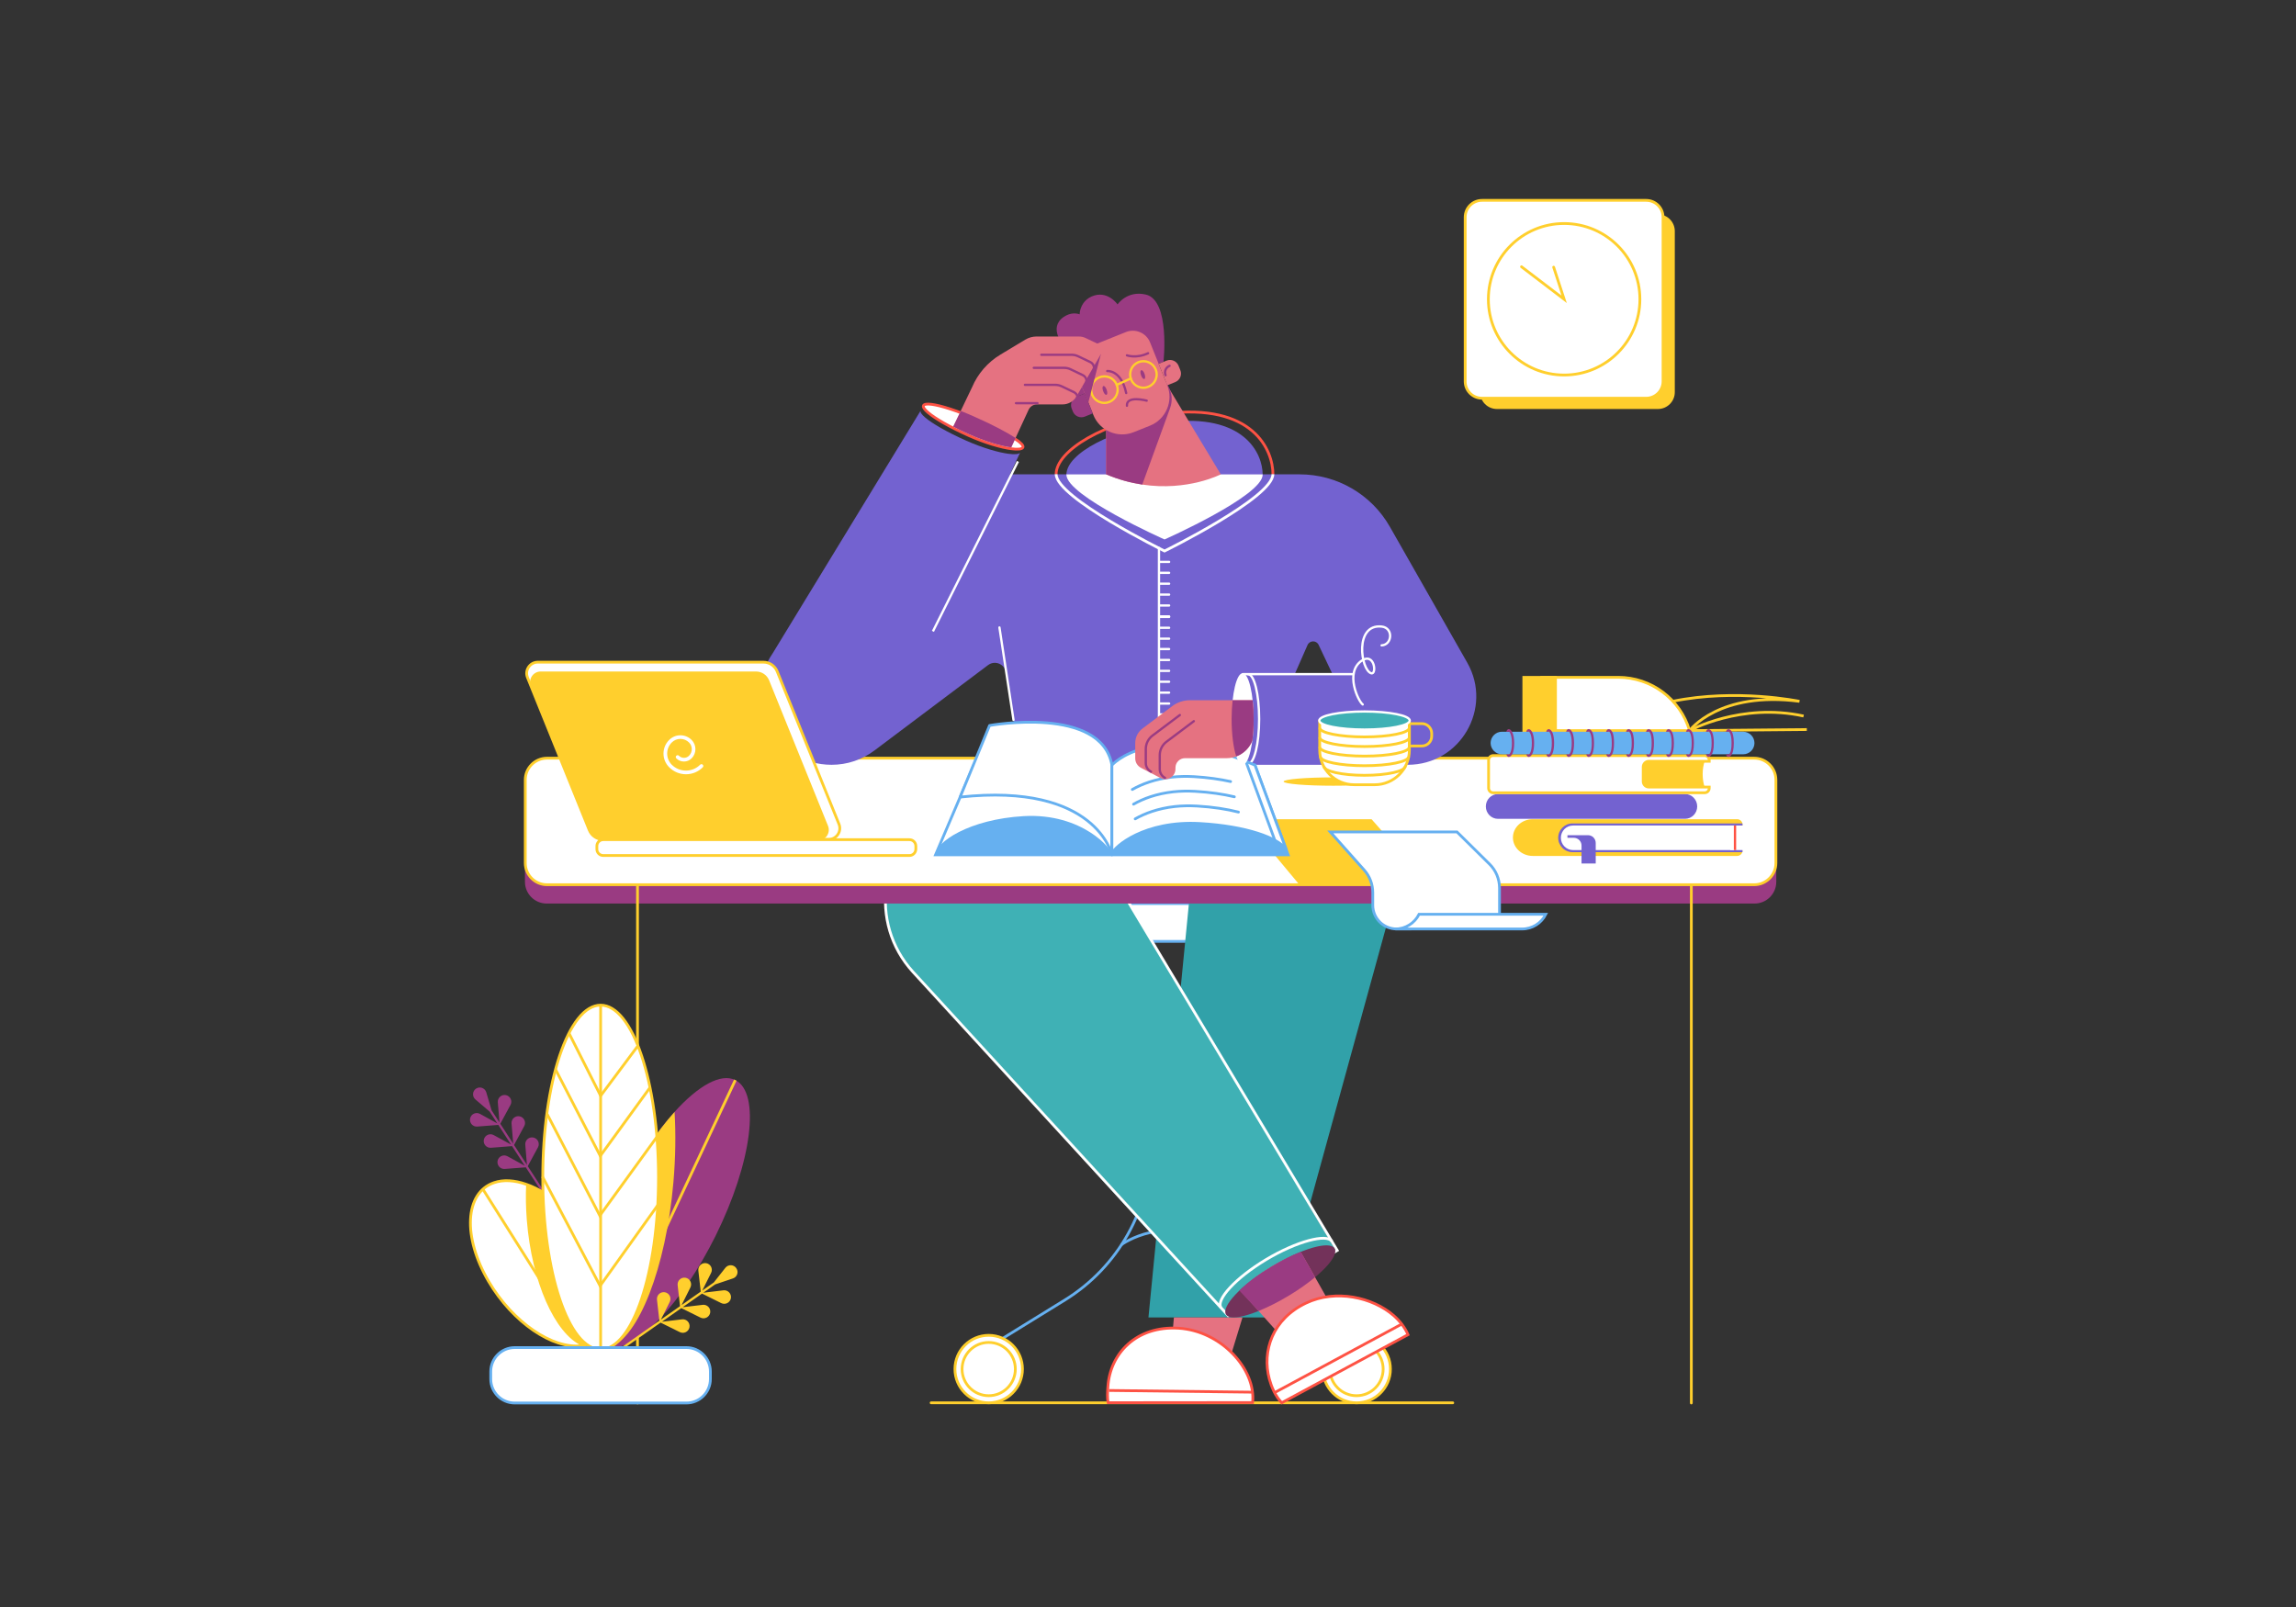 <?xml version="1.0" encoding="utf-8"?>
<!-- Generator: Adobe Illustrator 24.2.1, SVG Export Plug-In . SVG Version: 6.00 Build 0)  -->
<svg version="1.1" id="Слой_1" xmlns="http://www.w3.org/2000/svg" xmlns:xlink="http://www.w3.org/1999/xlink" x="0px" y="0px"
	 viewBox="0 0 5000 3500" style="enable-background:new 0 0 5000 3500;" xml:space="preserve">
<rect x="0" y="0" width="5000" height="3500" fill="#333333" stroke="none"/>
<style type="text/css">
	.st0{fill:none;stroke:#FFCF2D;stroke-width:6;stroke-linecap:round;stroke-miterlimit:10;}
	.st1{fill:none;stroke:#66B0F0;stroke-width:6;stroke-linecap:round;stroke-linejoin:round;stroke-miterlimit:10;}
	.st2{fill:#FFFFFF;stroke:#66B0F0;stroke-width:6;stroke-miterlimit:10;}
	.st3{fill:#FFFFFF;stroke:#FFCF2D;stroke-width:6;stroke-miterlimit:10;}
	.st4{fill:#31A1A9;}
	.st5{fill:#E57281;}
	.st6{fill:#FFFFFF;stroke:#FE5244;stroke-width:6;stroke-miterlimit:10;}
	.st7{fill:none;stroke:#FE5244;stroke-width:6;stroke-miterlimit:10;}
	.st8{fill:#3FB1B5;}
	.st9{fill:none;stroke:#FFFFFF;stroke-width:6;stroke-miterlimit:10;}
	.st10{fill:#73325A;}
	.st11{fill:none;stroke:#FE5244;stroke-width:6;stroke-linecap:round;stroke-miterlimit:10;}
	.st12{fill:#9A3B82;}
	.st13{fill:#FFCF2D;}
	.st14{fill:none;stroke:#FFCF2D;stroke-width:6;stroke-miterlimit:10;}
	.st15{fill:#7362d0;}
	.st16{fill:#FFCF2D;stroke:#FFCF2D;stroke-width:6;stroke-miterlimit:10;}
	.st17{fill:#FFFFFF;}
	.st18{fill:none;stroke:#FE5244;stroke-width:5;stroke-miterlimit:10;}
	.st19{fill:#66B0F0;}
	.st20{fill:none;stroke:#FFFFFF;stroke-width:5;stroke-linecap:round;stroke-miterlimit:10;}
	.st21{fill:none;stroke:#FFFFFF;stroke-width:5;stroke-miterlimit:10;}
	.st22{fill:#FFFFFF;stroke:#66B0F0;stroke-width:6;stroke-linejoin:round;stroke-miterlimit:10;}
	.st23{fill:none;stroke:#66B0F0;stroke-width:6;stroke-miterlimit:10;}
	.st24{fill:none;stroke:#9A3B82;stroke-width:5;stroke-linecap:round;stroke-miterlimit:10;}
	.st25{fill:none;stroke:#FFCF2D;stroke-width:5;stroke-linecap:round;stroke-miterlimit:10;}
	.st26{fill:#3FB1B5;stroke:#FFFFFF;stroke-width:5;stroke-miterlimit:10;}
</style>
<g id="CHARACTER_x27_S_LEGS">
	<line id="SHADOW" class="st0" x1="2027.7" y1="3055.3" x2="3163.7" y2="3055.3"/>
	<g id="CHAIR">
		<path class="st1" d="M2595.3,2050.4v445c0,137,71,264.2,187.6,336.1l164.1,101.2"/>
		<path class="st1" d="M2506.4,2050.4v445c0,137-71,264.2-187.6,336.1l-164.1,101.2"/>
		<path class="st2" d="M2446.7,2050.4h200.1c17.7,0,32-14.3,32-32v-50.5h-264.1v50.5C2414.7,2036.1,2429,2050.4,2446.7,2050.4z"/>
		<path class="st3" d="M2954.4,3055.3c-40.6,0-73.5-32.9-73.5-73.5c0-40.6,32.9-73.5,73.5-73.5c40.6,0,73.5,32.9,73.5,73.5
			C3027.9,3022.4,2995,3055.3,2954.4,3055.3"/>
		<path class="st3" d="M2153.1,3055.3c-40.6,0-73.5-32.9-73.5-73.5c0-40.6,32.9-73.5,73.5-73.5c40.6,0,73.5,32.9,73.5,73.5
			C2226.6,3022.4,2193.7,3055.3,2153.1,3055.3"/>
		<path class="st3" d="M2153.1,3039.8c-32,0-58-26-58-58s26-58,58-58c32,0,58,26,58,58S2185.1,3039.8,2153.1,3039.8"/>
		<path class="st3" d="M2954.1,3039.8c-32,0-58-26-58-58s26-58,58-58c32,0,58,26,58,58S2986.1,3039.8,2954.1,3039.8"/>
		<path class="st1" d="M2442.8,2710.4c0,0,95.2-69.8,216.3,0"/>
	</g>
	<g id="RIGHT_LEG">
		<path class="st4" d="M2593,1928l-92,941.3h283.5l233.1-847c42.9-138.2-49.4-278.8-193.1-279.1h-20
			C2698.1,1742.9,2607.9,1821.8,2593,1928z"/>
		<path class="st5" d="M2556.4,2869.3h149.4l-23.5,76.9c-29.5-29.4-70.6-50.6-115.5-53.3c-4.2-0.3-8.3-0.4-12.4-0.4L2556.4,2869.3z"
			/>
		<path class="st6" d="M2727.8,3054.7c7.8-72.4-68.6-156.2-161.1-161.9c-92.5-5.7-149.6,55.4-154.1,128c-0.7,11-1.7,24.4,0.7,34.2
			L2727.8,3054.7z"/>
		<polyline class="st7" points="2415.3,3028.4 2415.3,3028.4 2727.8,3032.1 		"/>
	</g>
	<g id="LEFT_LEG">
		<path class="st8" d="M2673.6,2869.3l236.5-144l-528.8-885.9c-66.9-106.1-236.7-138.9-343.8-73.7l0,0
			c-123.5,75.2-147.7,244.3-50.3,351.1L2673.6,2869.3z"/>
		<path class="st9" d="M2674.6,2865.3l237.5-142l-529.8-883.9c-66.9-106.1-236.7-138.9-343.8-73.7l0,0
			c-123.5,75.2-147.7,244.3-50.3,351.1L2674.6,2865.3z"/>
		<path class="st10" d="M2906.4,2719c-10.5-17.4-72,0.3-137.4,39.7c-65.4,39.3-109.7,86.7-99.2,104.1s71.8-1.7,137.2-41
			C2872.3,2782.5,2916.8,2736.5,2906.4,2719z"/>
		<path class="st5" d="M2892,2831.6l-110.4,69.4l-31.2-35l-9.5-10.7l-39.6-44.4c17-17.4,40.3-35.8,67.8-52.2
			c22.2-13.3,44.1-23.9,63.9-31.1l30.9,54.3l6.8,11.9L2892,2831.6z"/>
		<path class="st6" d="M3066.2,2906.9l-275,148.3h0c-6.9-7.4-12.8-16.1-17.5-26c-4-8.3-7.1-17-9.5-25.8
			c-16.2-60.8,6.7-130.5,79.8-165.3c64.5-30.7,144.8-13.1,191.2,27.3C3048.9,2877.5,3059.7,2891.6,3066.2,2906.9z"/>
		<line class="st11" x1="3051.5" y1="2884.4" x2="2776.4" y2="3032.7"/>
		<path class="st12" d="M2863.7,2781.8c-15.8,13.2-35.2,27-56.9,40c-23.2,14-46,25.4-66.1,33.5l-41.6-44.4
			c17-17.4,42.3-35.8,69.8-52.2c22.2-13.3,44.1-24.9,63.9-32.1L2863.7,2781.8z"/>
		<path class="st9" d="M2900.3,2703.6c-10.5-17.4-76.9-0.1-143.4,39.9c-66.5,40-108.7,86.9-98.2,104.3"/>
	</g>
</g>
<g id="TABLE">
	<path class="st12" d="M3820.9,1967.9c26.1,0,47.3-21.2,47.3-47.3v-181c0-26.1-21.2-47.3-47.3-47.3H1190.5
		c-26.1,0-47.3,21.2-47.3,47.3v181c0,26.1,21.2,47.3,47.3,47.3H3820.9z"/>
	<path class="st3" d="M3820.1,1651.3H1191.2c-26.1,0-47.3,21.2-47.3,47.3v181c0,26.1,21.2,47.3,47.3,47.3h2628.9
		c26.1,0,47.3-21.2,47.3-47.3v-181C3867.4,1672.5,3846.2,1651.3,3820.1,1651.3z"/>
	<line class="st0" x1="3683.2" y1="1927.1" x2="3683.2" y2="3055.7"/>
	<line class="st0" x1="1388.3" y1="1927.1" x2="1388.3" y2="3055.7"/>
</g>
<g id="PLANT">
	<g>
		<g>
			<path class="st12" d="M1301.9,2774.8l-4.2,2.7l-152.6-235.1l-45.9,3.5c-9.8,0.8-17.6-8.1-15.6-17.8c2.1-9.6,12.8-14.6,21.5-9.8
				l37.7,20.7l-27.7-42.8l-45.9,3.6c-9.8,0.8-17.6-8.2-15.5-17.8c2.1-9.6,12.8-14.6,21.5-9.8l37.7,20.6l-27.7-42.8l-45.9,3.6
				c-9.8,0.8-17.6-8.2-15.5-17.8c2.1-9.6,12.8-14.6,21.5-9.8l37.7,20.7l-16.7-25.7l-31-26.5c-7.5-6.4-6.7-18.2,1.5-23.6
				c8.3-5.4,19.4-1.3,22.2,8.2l11.5,39.1l17.2,26.5l-3.6-44c-0.8-9.8,8.1-17.6,17.7-15.6c9.6,2,14.6,12.8,9.9,21.4l-22.2,41
				l28.1,43.3l-3.6-43.9c-0.8-9.8,8.1-17.6,17.7-15.6c9.6,2,14.6,12.8,9.9,21.4l-22.2,41l28.1,43.3l-3.6-43.9
				c-0.8-9.8,8.1-17.7,17.7-15.6c9.6,2,14.6,12.8,9.9,21.4l-22.2,41L1301.9,2774.8z"/>
		</g>
	</g>
	<g>
		<path class="st12" d="M1558.3,2691.7c-73.3,147.7-172.3,250.4-230.8,243.3c-4.8-0.6-9.3-1.9-13.5-4
			c-55.6-27.6-36.4-179.5,43-339.3c34-68.5,73.5-127.2,111.9-169.9c51.3-56.9,100.6-85.2,132.4-69.4
			C1656.9,2380,1637.6,2531.9,1558.3,2691.7z"/>
		<path class="st13" d="M1466.5,2575c-16.3,187.2-76.2,338.2-138.9,360c-4.8-0.6-9.3-1.9-13.5-4c-55.6-27.6-36.4-179.5,43-339.3
			c34-68.5,73.5-127.2,111.9-169.9C1471.8,2468.9,1471.2,2520.8,1466.5,2575z"/>
		<line class="st14" x1="1601.3" y1="2352.4" x2="1327.6" y2="2935"/>
	</g>
	<g>
		<g>
			<path class="st13" d="M1596.1,2784.4l-38.7,13l-25.8,18.1l43.8-5.2c9.8-1.2,17.9,7.4,16.3,17.1v0c-1.7,9.7-12.2,15.1-21.1,10.7
				l-41.8-20.7l-42.3,29.7l43.8-5.2c9.8-1.2,17.9,7.4,16.3,17.1c-1.7,9.7-12.2,15.1-21.1,10.7l-41.8-20.7l-42.2,29.7l43.8-5.2
				c9.8-1.2,17.9,7.4,16.2,17.1c-1.7,9.7-12.2,15.1-21.1,10.7l-41.8-20.7l-77.3,54.3h-8.7l83.3-58.5l-5.2-45.7
				c-1.1-9.8,7.5-17.9,17.2-16.2c9.7,1.7,15,12.3,10.6,21.1l-19.3,38.5l41.7-29.3l-5.2-45.7c-1.1-9.8,7.5-17.9,17.2-16.2
				c9.7,1.7,15,12.3,10.6,21.1l-19.2,38.4l41.7-29.3l-5.2-45.7c-1.1-9.8,7.5-17.9,17.2-16.2c9.7,1.7,15,12.3,10.6,21.1l-19.3,38.5
				l25.1-17.6l25.3-32c6.1-7.7,18-7.4,23.6,0.7C1609.2,2770,1605.5,2781.3,1596.1,2784.4z"/>
		</g>
	</g>
	<g>
		<path class="st3" d="M1282.4,2927.2c-5,1.7-10.3,2.9-15.7,3.6c-63,8.2-150-50.6-202.6-139.9c-57.1-97-51.9-193.2,11.6-215
			c20.6-7.1,44.9-5.4,70.1,3.4c52.6,18.3,109.6,67.3,148.2,132.8C1351,2809.2,1345.8,2905.4,1282.4,2927.2z"/>
		<path class="st13" d="M1282.4,2927.2c-5,1.7-10.3,2.9-15.7,3.6c-58.2-26.4-108.8-138.2-119.5-274c-2.1-26.8-2.5-52.8-1.4-77.5
			c52.6,18.3,109.6,67.3,148.2,132.8C1351,2809.2,1345.8,2905.4,1282.4,2927.2z"/>
		<line class="st14" x1="1051.6" y1="2590" x2="1266.6" y2="2930.8"/>
	</g>
	<g>
		<ellipse class="st3" cx="1308" cy="2564.1" rx="126" ry="374.9"/>
		<line class="st14" x1="1308" y1="2189.1" x2="1308" y2="2939"/>
		<polyline class="st0" points="1388.3,2279 1308,2386.6 1239.9,2251.8 		"/>
		<polyline class="st0" points="1414.4,2370.2 1307.2,2517.6 1210.8,2331.1 		"/>
		<polyline class="st0" points="1431.1,2475.4 1306.2,2647.6 1192.1,2427.6 		"/>
		<polyline class="st0" points="1438.9,2615.8 1306.8,2800.6 1182.3,2564.4 		"/>
	</g>
	<path class="st2" d="M1494.8,3055.7h-373.9c-28.8,0-52.2-23.4-52.2-52.2v-16.3c0-28.8,23.4-52.2,52.2-52.2h373.9
		c28.8,0,52.2,23.4,52.2,52.2v16.3C1547,3032.4,1523.6,3055.7,1494.8,3055.7z"/>
</g>
<g id="BOOKS">
	<path class="st15" d="M3696,1756.4L3696,1756.4c0,14.9-11.9,27-26.5,27h-407.3c-14.7,0-26.5-12.1-26.5-27l0,0
		c0-14.9,11.9-27,26.5-27h407.3C3684.1,1729.4,3696,1741.5,3696,1756.4z"/>
	<g>
		<path class="st3" d="M3524.1,1475.2h-166.7v116h322v0C3659,1522.4,3595.8,1475.2,3524.1,1475.2z"/>
		<polygon class="st16" points="3387.4,1475.2 3387.4,1591.2 3318.4,1591.3 3318.4,1475.2 		"/>
		<path class="st14" d="M3934.7,1588.9l-255.3,2.3c0,0,63.9-86.6,239.3-63.7c0,0-137.2-28.6-276.4,0"/>
		<path class="st14" d="M3679.4,1591.2c0,0,111.9-61.5,248.3-31.7"/>
	</g>
	<g>
		<path class="st13" d="M3707.9,1686.1c0,10.9,1.7,20.8,4.4,28.1h-122.5c-6.3,0-11.5-5.5-11.5-12.2v-31.7c0-6.8,5.1-12.2,11.5-12.2
			h122.5C3709.6,1665.3,3707.9,1675.2,3707.9,1686.1z"/>
		<path class="st17" d="M3578.4,1670.3v31.7c0,6.8,5.5,12.2,12.2,12.2h131.6v2.3c0,5.6-4.5,10.1-10.1,10.1h-460.3
			c-5.6,0-10.1-4.5-10.1-10.1v-60.8c0-5.6,4.5-10.1,10.1-10.1h460.3c5.6,0,10.1,4.5,10.1,10.1v2.3h-131.6
			C3583.9,1658.1,3578.4,1663.5,3578.4,1670.3z"/>
		<path class="st14" d="M3578.4,1670.3v31.7c0,6.8,5.5,12.2,12.2,12.2h131.6v2.3c0,5.6-4.5,10.1-10.1,10.1h-460.3
			c-5.6,0-10.1-4.5-10.1-10.1v-60.8c0-5.6,4.5-10.1,10.1-10.1h460.3c5.6,0,10.1,4.5,10.1,10.1v2.3h-131.6
			C3583.9,1658.1,3578.4,1663.5,3578.4,1670.3z"/>
	</g>
	<g>
		<path class="st13" d="M3406.9,1805.1c-4.8,4.5-7.8,12.7-7.8,19.6c0,13.7,12,27.8,26.8,27.8h368.8l0,0c0,6.4-5.2,11.7-11.7,11.7
			h-445.1c-11.9,0-22.7-4.5-30.5-11.7c-7.8-7.2-12.7-17.2-12.7-28.3c0-22.1,19.3-40,43.2-40H3783c6.4,0,11.7,5.2,11.7,11.7v2.1
			h-368.8C3418.4,1797.9,3411.7,1800.7,3406.9,1805.1z"/>
		<path class="st15" d="M3768,1797.9v53.6h26.6v4.5h-370c-4.1,0-8.1-0.8-11.7-2.3c0,0,0,0,0,0c-3.9-1.6-7.5-3.9-10.4-6.9
			c-5.7-5.7-9.2-13.5-9.2-22.1c0-17.3,14-31.3,31.3-31.3h370v4.5H3768z"/>
		<path class="st17" d="M3778.3,1797.9v53.6h-352.4c-14.8,0-26.8-12-26.8-26.8c0-7.4,3-14.1,7.8-19c4.8-4.8,11.5-7.8,18.9-7.8
			H3778.3z"/>
		<line class="st18" x1="3778.3" y1="1797.9" x2="3778.3" y2="1851.5"/>
		<path class="st15" d="M3475,1835.9v44.7h-30.9v-39c0-9.3-7.5-16.9-16.9-16.9h-13.8v-5.7h44.7C3467.5,1819,3475,1826.6,3475,1835.9
			z"/>
	</g>
	<g>
		<path class="st19" d="M3796.1,1593.7h-525.4c-13.6,0-24.6,11-24.6,24.6l0,0c0.1,13.5,11,24.5,24.6,24.5h525.4
			c13.6,0,24.6-11,24.6-24.6v0C3820.6,1604.7,3809.6,1593.7,3796.1,1593.7z"/>
		<g>
			<g>
				<path class="st12" d="M3676.9,1642.9h-5.3c0.6,1.6,2.1,5.6,5.4,5.6c2,0,11.8-1.5,11.8-30.2c0-10.2-1.2-18-3.6-23.3
					c-2.9-6.3-6.7-7-8.1-7c-3.4,0-4.9,4.1-5.5,5.7h5.3c0.2-0.4,0.4-0.6,0.5-0.7c1.8,0.5,6.6,5.5,6.6,25.3s-4.8,24.7-6.6,25.3
					C3677.2,1643.4,3677,1643.2,3676.9,1642.9z"/>
			</g>
			<g>
				<path class="st12" d="M3720.3,1642.9h-5.3c0.6,1.6,2.1,5.6,5.4,5.6c2,0,11.8-1.5,11.8-30.2c0-10.2-1.2-18-3.6-23.3
					c-2.9-6.3-6.7-7-8.1-7c-3.4,0-4.9,4.1-5.5,5.7h5.3c0.2-0.4,0.4-0.6,0.5-0.7c1.8,0.5,6.6,5.5,6.6,25.3s-4.8,24.7-6.6,25.3
					C3720.7,1643.4,3720.5,1643.2,3720.3,1642.9z"/>
			</g>
			<g>
				<path class="st12" d="M3763.8,1642.9h-5.3c0.6,1.6,2.1,5.6,5.4,5.6c2.8,0,11.8-2.2,11.8-30.2c0-28.1-9-30.2-11.8-30.2
					c-3.4,0-4.9,4.1-5.5,5.7h5.3c0.2-0.4,0.4-0.6,0.5-0.7c2,0.5,6.6,5.7,6.6,25.3c0,12-1.7,18.2-3.2,21.4c-1.2,2.6-2.5,3.7-3.4,3.9
					C3764.1,1643.4,3764,1643.2,3763.8,1642.9z"/>
			</g>
			<g>
				<path class="st12" d="M3546.4,1642.9h-5.3c0.6,1.6,2.1,5.6,5.4,5.6c2,0,11.8-1.5,11.8-30.2c0-28.1-9-30.2-11.8-30.2
					c-3.4,0-4.9,4.1-5.5,5.7h5.3c0.2-0.4,0.4-0.6,0.5-0.7c2,0.5,6.6,5.7,6.6,25.3c0,19.8-4.8,24.7-6.6,25.3
					C3546.8,1643.4,3546.6,1643.2,3546.4,1642.9z"/>
			</g>
			<g>
				<path class="st12" d="M3589.9,1642.9h-5.3c0.6,1.6,2.1,5.6,5.4,5.6c1.9,0,5.4-0.8,8.1-6.4c2.4-5.1,3.7-13.1,3.7-23.8
					c0-10.7-1.2-18.7-3.7-23.8c-2.7-5.6-6.2-6.4-8.1-6.4c-3.4,0-4.9,4.1-5.5,5.7h5.3c0.2-0.4,0.4-0.6,0.5-0.7
					c1.2,0.2,2.4,1.5,3.4,3.6c1.4,3,3.2,9.2,3.2,21.7c0,12.4-1.7,18.6-3.2,21.7c-1,2.1-2.3,3.4-3.4,3.6
					C3590.2,1643.4,3590.1,1643.2,3589.9,1642.9z"/>
			</g>
			<g>
				<path class="st12" d="M3633.4,1642.9h-5.3c0.6,1.6,2.1,5.6,5.4,5.6c2.8,0,11.8-2.2,11.8-30.2c0-28.8-9.8-30.2-11.8-30.2
					c-3.4,0-4.9,4.1-5.5,5.7h5.3c0.2-0.4,0.4-0.6,0.5-0.7c1.8,0.5,6.6,5.5,6.6,25.3c0,19.6-4.6,24.8-6.6,25.3
					C3633.7,1643.4,3633.6,1643.2,3633.4,1642.9z"/>
			</g>
			<g>
				<path class="st12" d="M3416,1642.9h-5.3c0.6,1.6,2.1,5.6,5.4,5.6c1.5,0,5.3-0.7,8.1-7c2.4-5.2,3.6-13.1,3.6-23.3
					c0-9.4-1.3-17.3-3.6-22.7c-2.1-4.8-5.1-7.6-8.2-7.6c-3.4,0-4.9,4.1-5.5,5.7h5.3c0.2-0.3,0.3-0.6,0.4-0.7c0.6,0.3,2,1.4,3.4,4.6
					c1.5,3.3,3.2,9.6,3.2,20.6c0,19.8-4.8,24.7-6.6,25.3C3416.3,1643.4,3416.2,1643.2,3416,1642.9z"/>
			</g>
			<g>
				<path class="st12" d="M3459.5,1642.9h-5.3c0.6,1.6,2.1,5.6,5.4,5.6c1.5,0,5.3-0.7,8.1-7c2.4-5.2,3.6-13.1,3.6-23.3
					c0-28.1-9-30.2-11.8-30.2c-3.4,0-4.9,4.1-5.5,5.7h5.3c0.2-0.4,0.4-0.6,0.5-0.7c2,0.5,6.6,5.7,6.6,25.3c0,19.8-4.8,24.7-6.6,25.3
					C3459.8,1643.4,3459.7,1643.2,3459.5,1642.9z"/>
			</g>
			<g>
				<path class="st12" d="M3503,1642.9h-5.3c0.6,1.6,2.1,5.6,5.4,5.6c2.8,0,11.8-2.2,11.8-30.2c0-10.7-1.2-18.7-3.7-23.8
					c-2.7-5.6-6.2-6.4-8.1-6.4c-3.4,0-4.9,4.1-5.5,5.7h5.3c0.2-0.4,0.4-0.6,0.5-0.7c1.2,0.2,2.4,1.5,3.4,3.6c1.4,3,3.2,9.2,3.2,21.7
					c0,19.6-4.6,24.8-6.6,25.3C3503.3,1643.4,3503.1,1643.2,3503,1642.9z"/>
			</g>
			<g>
				<path class="st12" d="M3285.6,1642.9h-5.3c0.6,1.6,2.1,5.6,5.4,5.6c3.1,0,6-2.8,8.2-7.6c2.4-5.4,3.6-13.2,3.6-22.7
					c0-11.1-2-18.1-3.6-22c-2.2-5.2-5.2-8.2-8.2-8.2c-3.4,0-4.9,4.1-5.5,5.7h5.3c0.2-0.3,0.3-0.5,0.4-0.7c0.7,0.4,2.2,1.8,3.6,5.6
					c1.4,3.5,3,9.7,3,19.6c0,11.1-1.7,17.3-3.2,20.7c-1.4,3.2-2.8,4.3-3.4,4.6C3285.9,1643.4,3285.7,1643.2,3285.6,1642.9z"/>
			</g>
			<g>
				<path class="st12" d="M3329,1642.9h-5.3c0.6,1.6,2.1,5.6,5.4,5.6c3.1,0,6-2.8,8.2-7.6c2.4-5.4,3.6-13.2,3.6-22.7
					c0-19.6-6.1-30.2-11.8-30.2c-3.4,0-4.9,4.1-5.5,5.7h5.3c0.2-0.3,0.3-0.5,0.4-0.7c0.7,0.4,2.1,1.8,3.6,5.4c1.4,3.4,3,9.7,3,19.8
					c0,11.1-1.7,17.3-3.2,20.7c-1.4,3.2-2.8,4.3-3.4,4.6C3329.3,1643.4,3329.2,1643.2,3329,1642.9z"/>
			</g>
			<g>
				<path class="st12" d="M3372.5,1642.9h-5.3c0.6,1.6,2.1,5.6,5.4,5.6c1.5,0,5.2-0.7,8.2-7.4c2.4-5.4,3.6-13.1,3.6-22.8
					c0-9.4-1.3-17.3-3.6-22.7c-2.1-4.8-5.1-7.6-8.2-7.6c-3.4,0-4.9,4.1-5.5,5.7h5.3c0.2-0.3,0.3-0.6,0.4-0.7c0.6,0.3,2,1.4,3.4,4.6
					c1.5,3.3,3.2,9.6,3.2,20.6c0,11.3-1.7,17.5-3.2,20.8c-1.4,3.1-2.8,4.2-3.4,4.4C3372.8,1643.4,3372.7,1643.2,3372.5,1642.9z"/>
			</g>
		</g>
	</g>
</g>
<g id="CLOCK">
	<path class="st13" d="M3610.5,890.8h-350.6c-20.3,0-36.7-16.4-36.7-36.7V503.5c0-20.3,16.4-36.7,36.7-36.7h350.6
		c20.3,0,36.7,16.4,36.7,36.7v350.6C3647.2,874.4,3630.7,890.8,3610.5,890.8z"/>
	<path class="st3" d="M3584.9,867.3h-357.5c-20.3,0-36.7-16.4-36.7-36.7V473.1c0-20.3,16.4-36.7,36.7-36.7h357.5
		c20.3,0,36.7,16.4,36.7,36.7v357.5C3621.6,850.9,3605.2,867.3,3584.9,867.3z"/>
	<circle class="st14" cx="3406.2" cy="651.8" r="165"/>
	<polyline class="st0" points="3313.4,581 3406.2,651.8 3383.4,581.9 	"/>
</g>
<g id="PAPER">
	<polygon class="st13" points="3112.4,1926.9 2829.7,1926.9 2711,1784.3 2986.9,1784.3 	"/>
	<g>
		<g>
			<path class="st2" d="M3265.5,1934.3v88l-224,0.9c-28.7,0.1-52-23.1-52-51.8v-27.3c0-18.2-6.7-35.7-18.7-49.2l-73.9-83h275.9
				l70.6,69.7C3257.6,1895.5,3265.5,1914.4,3265.5,1934.3z"/>
		</g>
		<path class="st2" d="M3366.3,1991.3c-9.5,19-29.1,32-51.8,32h-276c22.6,0,42.2-13,51.8-32H3366.3z"/>
	</g>
</g>
<g id="CHARACTER">
	<g id="HOODY">
		<path class="st15" d="M3195.2,1443.2l-168.4-295.8c-40.2-70.7-115.3-114.3-196.6-114.3h-630.7l22.1-47.7
			c-1.8,3.9-11.3,4.9-25.8,2.9c-22.2-3-56-12.7-92-28.7c-20.6-9.1-39.3-18.6-54.8-27.4c-29.3-16.7-47-31.3-44.1-37.8l-322,528.1
			c-70.7,103.1,3.1,243.2,128.1,243.2c16.8,0,33.4-2.7,49.2-8c15.8-5.3,30.7-13.1,44.1-23.2l247.3-185.9
			c14.9-11.2,36.2-2.5,39.2,15.8l32.3,201.3h842.6C3180,1665.8,3251.7,1542.4,3195.2,1443.2z M2820.4,1466.3l27-61.4
			c4.6-10.5,19.4-10.7,24.2-0.3l29.3,61.8H2820.4z"/>
		<path class="st7" d="M2299.9,1032.9c0-51.7,106.7-115.6,236.1-131.9c194.1-24.3,236.1,80.2,236.1,131.9"/>
		<path class="st15" d="M2749.7,1033.8c0,46.3-213.7,141.1-213.7,141.1s-213.7-94.8-213.7-141.1c0-46.3,101.6-99.9,218.7-114.2
			C2709.5,899,2749.7,987.4,2749.7,1033.8z"/>
		<path class="st17" d="M2749.7,1033.8c0,46.3-213.7,141.1-213.7,141.1s-213.7-94.8-213.7-141.1c0-0.2,0-0.4,0-0.6h427.4
			C2749.7,1033.3,2749.7,1033.5,2749.7,1033.8z"/>
		<path class="st9" d="M2772,1032.8c0,51.1-236,167.3-236,167.3s-236-116.1-236-167.3"/>
		<path class="st20" d="M2718.1,1663.5c13.2,0,23.9-43.7,23.9-97.5s-10.7-97.5-23.9-97.5"/>
		<line class="st21" x1="2216.7" y1="1005" x2="2031.6" y2="1375.1"/>
		<line class="st20" x1="2176.5" y1="1366.6" x2="2207.1" y2="1568"/>
		<g>
			<g>
				<line class="st20" x1="2526" y1="1223.8" x2="2546" y2="1223.8"/>
				<line class="st20" x1="2526" y1="1247.6" x2="2546" y2="1247.6"/>
				<line class="st20" x1="2526" y1="1271.3" x2="2546" y2="1271.3"/>
				<line class="st20" x1="2526" y1="1295" x2="2546" y2="1295"/>
				<line class="st20" x1="2526" y1="1318.7" x2="2546" y2="1318.7"/>
				<line class="st20" x1="2526" y1="1342.5" x2="2546" y2="1342.5"/>
				<line class="st20" x1="2526" y1="1343.6" x2="2546" y2="1343.6"/>
				<line class="st20" x1="2526" y1="1367.3" x2="2546" y2="1367.3"/>
				<line class="st20" x1="2526" y1="1391" x2="2546" y2="1391"/>
				<line class="st20" x1="2526" y1="1413.6" x2="2546" y2="1413.6"/>
				<line class="st20" x1="2526" y1="1437.4" x2="2546" y2="1437.4"/>
				<line class="st20" x1="2526" y1="1461.1" x2="2546" y2="1461.1"/>
				<line class="st20" x1="2526" y1="1484.8" x2="2546" y2="1484.8"/>
				<line class="st20" x1="2526" y1="1508.5" x2="2546" y2="1508.5"/>
				<line class="st20" x1="2526" y1="1532.3" x2="2546" y2="1532.3"/>
				<line class="st20" x1="2526" y1="1556" x2="2546" y2="1556"/>
				<line class="st20" x1="2526" y1="1579.7" x2="2546" y2="1579.7"/>
				<line class="st20" x1="2526" y1="1603.4" x2="2546" y2="1603.4"/>
				<line class="st20" x1="2526" y1="1604.6" x2="2546" y2="1604.6"/>
				<line class="st20" x1="2526" y1="1628.3" x2="2546" y2="1628.3"/>
				<line class="st20" x1="2526" y1="1652" x2="2546" y2="1652"/>
			</g>
			<line class="st21" x1="2523.9" y1="1191.5" x2="2523.9" y2="1568"/>
		</g>
		<line class="st20" x1="2706.5" y1="1468.3" x2="2947" y2="1468.3"/>
	</g>
	<g id="BOOK">
		<polygon class="st2" points="2037.3,1861.8 2805.2,1861.8 2733,1666.5 2120.5,1666.5 		"/>
		<path class="st19" d="M2037.3,1861.8c0-27.6,73.2-77.5,192.1-84.3c127.3-7.2,194,72.8,192.1,84.3H2037.3z"/>
		<path class="st22" d="M2421.4,1861.8c0,0-33.8-158-330.5-125.8l64.1-155.9c0,0,243-44.2,266.5,86.4L2421.4,1861.8z"/>
		<path class="st22" d="M2800.7,1849.5c-17.7-24.5-85.9-50.1-187.5-55.9c-120.8-6.9-187,50.5-191.8,66.1l0-193.2
			c0,0,86.2-98.4,311.6,0L2800.7,1849.5z"/>
		<path class="st1" d="M2697,1768.7c-25.2-6.4-55.7-11.2-90.5-13.2c-17.3-1-33.4-0.5-48.2,1.1c-36.7,4.1-65.6,15.1-86.2,26.9"/>
		<path class="st1" d="M2688.1,1735.4c-24.1-5.7-52.8-10-85.2-11.9c-17.3-1-33.4-0.5-48.2,1.1c-36.7,4.1-65.6,15.1-86.2,26.9"/>
		<path class="st1" d="M2679.9,1702.2c-23-5.1-49.7-8.9-79.7-10.7c-17.3-1-33.4-0.5-48.2,1.1c-36.7,4.1-65.6,15.1-86.2,26.9"/>
		<line class="st23" x1="2712.9" y1="1657.7" x2="2776.5" y2="1830.9"/>
		<path class="st19" d="M2805.3,1861.8h-383.9v-2.1c4.8-15.6,71-73,191.8-66.1c101.6,5.8,169.8,31.4,187.5,55.9L2805.3,1861.8z"/>
	</g>
	<g id="HEAD_1_">
		<g id="NECK">
			<path class="st5" d="M2658.5,1033.1c0,0-71.6,37.3-171,22.3h0c-24.7-3.7-51.2-10.7-78.6-22.3V912.7l128.8-80.2l19.3,32.1
				L2658.5,1033.1z"/>
			<path class="st12" d="M2544.8,842c7.7,14.3,9,31.3,3.4,46.6l-60.7,166.8h0c-24.7-3.7-51.2-10.7-78.6-22.3V912.7l129.4-82.7
				L2544.8,842z"/>
		</g>
		<path id="HAIR" class="st12" d="M2533.7,788.1c0,0,15.1-134.3-38.6-146.6c-41-9.4-61.4,21.5-61.4,21.5s-22.2-32.4-56.6-17.2
			c-32.7,14.4-30.4,59.3-15.7,55.7s-14.2-32.4-45.1-11.1c-34.2,23.5,0,62.3,0,62.3s-25.3-12.2-37,12.7
			c-14.5,30.9,68.3,97.5,68.3,97.5L2533.7,788.1z"/>
		<g id="HEAD">
			<path id="HEAD_2_" class="st5" d="M2451.9,723.2l-85.9,34.5c-20.7,8.3-30.8,32-22.5,52.6l37.5,93.5
				c13.8,34.5,53.4,51.3,87.8,37.5l35.7-14.3c34.5-13.8,51.3-53.4,37.5-87.8l-37.5-93.5C2496.2,725,2472.5,714.9,2451.9,723.2z"/>
			<g id="EARS">
				<path class="st5" d="M2559.3,832.2l-17.3,7l-18.8-46.8l17.3-7c10.3-4.1,21.9,0.9,26,11.1l3.9,9.7
					C2574.6,816.4,2569.6,828,2559.3,832.2z"/>
				<path class="st12" d="M2362.4,907.4l17.3-7l-17.5-43.5l-17.3,7c-10.3,4.1-15.2,15.8-11.1,26l2.6,6.4
					C2340.5,906.5,2352.1,911.5,2362.4,907.4z"/>
				<path class="st24" d="M2538.2,817.2c-3.2-8.1,0.7-17.2,8.8-20.5"/>
			</g>
			<g id="FACE">
				<path class="st24" d="M2454.1,773.9c0,0,20.3,7.6,46.1-4.6"/>
				<path class="st24" d="M2411.2,808.1c0,0,30.3-3.1,41.3,47.9"/>
				<path class="st24" d="M2497.2,872.6c0,0-44.7-12-43.1,11.1"/>
				
					<ellipse transform="matrix(0.943 -0.334 0.334 0.943 -129.632 877.418)" class="st12" cx="2487.6" cy="815.8" rx="4.1" ry="10.1"/>
				
					<ellipse transform="matrix(0.943 -0.334 0.334 0.943 -145.835 851.859)" class="st12" cx="2405.1" cy="850.2" rx="4.1" ry="10.1"/>
			</g>
			<g id="GLASSES">
				<circle class="st25" cx="2490" cy="815.6" r="28.9"/>
				<circle class="st25" cx="2405" cy="848.6" r="28.9"/>
				<line class="st25" x1="2432" y1="838.2" x2="2462.5" y2="824.2"/>
			</g>
		</g>
	</g>
	<g id="ARMS">
		<g id="LEFT">
			<path class="st6" d="M2227.6,974.4c-1.7,3.9-11.3,4.9-25.8,2.9c-22.2-3-56-12.7-92-28.7c-20.6-9.2-39.3-18.6-54.7-27.4
				c-29.3-16.7-47-31.3-44.1-37.8v0c2.9-6.4,25.4-3.3,57.2,7c17.1,5.5,36.8,13.1,57.6,22.4c35.6,15.8,66.5,31.2,84.7,43.1
				C2222.9,963.9,2229.4,970.4,2227.6,974.4z"/>
			<path class="st12" d="M2397.3,771.6l-27.2,105.1l-24.5-61c-9.4-23.4,1.9-50.2,25-60L2397.3,771.6z"/>
			<path class="st5" d="M2398.3,769.7l-54,93.6c-6.2,10.8-17.8,17.5-30.3,17.5h-55.8c-8.2,0-15.5,5-18.6,12.5l-29,62.7l-8.5,18.3
				c-24.5-3.3-58.6-13.9-91.2-28.4c-12.2-5.4-24.1-11.1-35.1-16.8l14.7-30.7l26.3-54.9c12.6-29.7,34.3-54.7,62-71.3l54.4-32.7
				c7.2-4.3,15.5-6.6,23.9-6.6h92.4c5.1,0,10.1,1.1,14.6,3.3l27.8,13.2C2399.6,753.1,2402.5,762.4,2398.3,769.7z"/>
			<path class="st24" d="M2267.7,772.7h66c4.9,0,9.7,1.1,14.1,3.2l26.7,12.8c7.3,3.5,10.1,12.5,6.1,19.5"/>
			<path class="st24" d="M2251.3,801.1h66c4.9,0,9.7,1.1,14.1,3.2l26.7,12.8c7.3,3.5,10.1,12.5,6.1,19.5"/>
			<path class="st24" d="M2232,838.2h66c4.9,0,9.7,1.1,14.1,3.2l26.7,12.8c7.3,3.5,10.1,12.5,6.1,19.5"/>
			<path class="st12" d="M2202.2,974.3c-24.5-3.3-58.6-13.9-91.2-28.4c-12.2-5.4-24.1-11.1-35.1-16.8l16.6-33.9
				c11.1,4.2,22,9,34.2,14.5c35.6,15.8,66.7,32.3,84.9,44.2L2202.2,974.3z"/>
			<line class="st24" x1="2212.5" y1="878.1" x2="2259.3" y2="878.1"/>
		</g>
		<g id="RIGHT">
			<ellipse class="st17" cx="2706.1" cy="1566" rx="23.9" ry="99.7"/>
			<path class="st5" d="M2730,1566c0,17.1-1,33.2-2.9,47.3c-6.2,15.8-18.9,28.3-34.9,34.2c-6.5,2.4-13.6,3.8-21,3.8h-90.7
				c-11.4,0-20.7,9.3-20.7,20.7v2.8c0,16.7-17.8,27.5-32.6,19.7l-42.6-22.3c-7.6-4-12.4-11.9-12.4-20.5v-33.3
				c0-12.5,5.9-24.2,15.8-31.7l65-48.9c11-8.3,24.4-12.7,38.1-12.7h136.7C2729.3,1537.6,2730,1551.4,2730,1566z"/>
			<path class="st24" d="M2569.4,1557.3l-59.7,44.9c-9.1,6.9-14.5,17.7-14.5,29.1v30.6c0,7.9,4.4,15.2,11.4,18.8"/>
			<path class="st24" d="M2599.8,1570.7l-59.7,44.9c-9.1,6.9-14.5,17.7-14.5,29.1v30.6c0,7.9,4.4,15.2,11.4,18.8"/>
			<path class="st12" d="M2730,1566c0,17.1-1,33.2-2.9,47.3c-6.2,15.8-18.9,28.3-34.9,34.2c-6.1-18.1-10.1-47.8-10.1-81.5
				c0-14.6,0.8-28.4,2.1-40.9h43.7C2729.3,1537.6,2730,1551.4,2730,1566z"/>
		</g>
	</g>
</g>
<g id="CUP">
	<ellipse class="st13" cx="2903.7" cy="1702.2" rx="108.4" ry="9.1"/>
	<path class="st3" d="M2993.9,1709.1h-44.8c-41.6,0-75.2-33.7-75.2-75.2V1570h195.3v63.8C3069.2,1675.4,3035.5,1709.1,2993.9,1709.1
		z"/>
	<path class="st14" d="M3096.5,1624.7h-27.4V1576h27.4c11.7,0,21.3,9.5,21.3,21.3v6.2C3117.8,1615.2,3108.2,1624.7,3096.5,1624.7z"
		/>
	<ellipse class="st26" cx="2971.5" cy="1569.3" rx="98.5" ry="19.7"/>
	<g>
		<path class="st14" d="M2874,1585.3c0,10.9,43.7,19.7,97.5,19.7c53.8,0,97.5-8.8,97.5-19.7"/>
		<path class="st14" d="M2874,1606.2c0,10.9,43.7,19.7,97.5,19.7c53.8,0,97.5-8.8,97.5-19.7"/>
		<path class="st14" d="M2874,1627.1c0,10.9,43.7,19.7,97.5,19.7c53.8,0,97.5-8.8,97.5-19.7"/>
		<path class="st14" d="M2875.5,1648c0,10.9,43,19.7,96,19.7c53,0,96-8.8,96-19.7"/>
		<path class="st14" d="M2883,1668.9c0,10.9,39.6,19.7,88.5,19.7s88.5-8.8,88.5-19.7"/>
	</g>
	<path class="st20" d="M2967.6,1534.3c-9.6-6.6-39.5-69.5-2.5-95.2c28.4-19.8,33.9,31.5,20.8,27.2c-22.8-7.5-36.7-107.9,22.8-101.7
		c26.2,2.7,23.3,40,0,41"/>
</g>
<g id="LAPTOP">
	<path class="st3" d="M1804.6,1828.1h-491.5c-13.2,0-25-8-29.9-20.2l-134.5-332.4c-6.4-15.9,5.3-33.3,22.4-33.3h491.5
		c13.2,0,25,8,29.9,20.2l134.5,332.4C1833.5,1810.7,1821.8,1828.1,1804.6,1828.1z"/>
	<path class="st13" d="M1781.8,1830.5h-468.9c-12.5,0-23.8-7.6-28.5-19.2l-128.3-317.1c-6.1-15.2,5-31.7,21.4-31.7h468.9
		c12.5,0,23.8,7.6,28.5,19.2l128.3,317.1C1809.3,1814,1798.1,1830.5,1781.8,1830.5z"/>
	<g>
		<path class="st17" d="M1493.9,1686.3c-13.8,0-26.8-5.4-36.6-15.2c-8-8-12.4-18.6-12.4-29.8c0-11.3,4.4-21.9,12.4-29.8
			c6.5-6.5,15.2-10.1,24.4-10.1c9.2,0,17.9,3.6,24.4,10.1c11.1,11.1,11.1,29.1,0,40.2c-9.2,9.2-24.1,9.2-33.3,0
			c-1.6-1.6-1.6-4.1,0-5.7c1.6-1.6,4.1-1.6,5.7,0c6.1,6.1,15.9,6.1,22,0c8-8,8-20.9,0-28.9c-5-5-11.7-7.8-18.8-7.8
			c-7.1,0-13.8,2.8-18.8,7.8c-6.5,6.5-10,15-10,24.2c0,9.1,3.6,17.7,10,24.2c8.3,8.3,19.2,12.8,30.9,12.8s22.7-4.5,30.9-12.8
			c1.6-1.6,4.1-1.6,5.7,0c1.6,1.6,1.6,4.1,0,5.7C1520.7,1680.9,1507.7,1686.3,1493.9,1686.3z"/>
	</g>
	<path class="st3" d="M1980.5,1863.3h-666.8c-7.7,0-13.9-6.2-13.9-13.9v-6.7c0-7.7,6.2-13.9,13.9-13.9h666.8
		c7.7,0,13.9,6.2,13.9,13.9v6.7C1994.3,1857.1,1988.1,1863.3,1980.5,1863.3z"/>
</g>
</svg>
